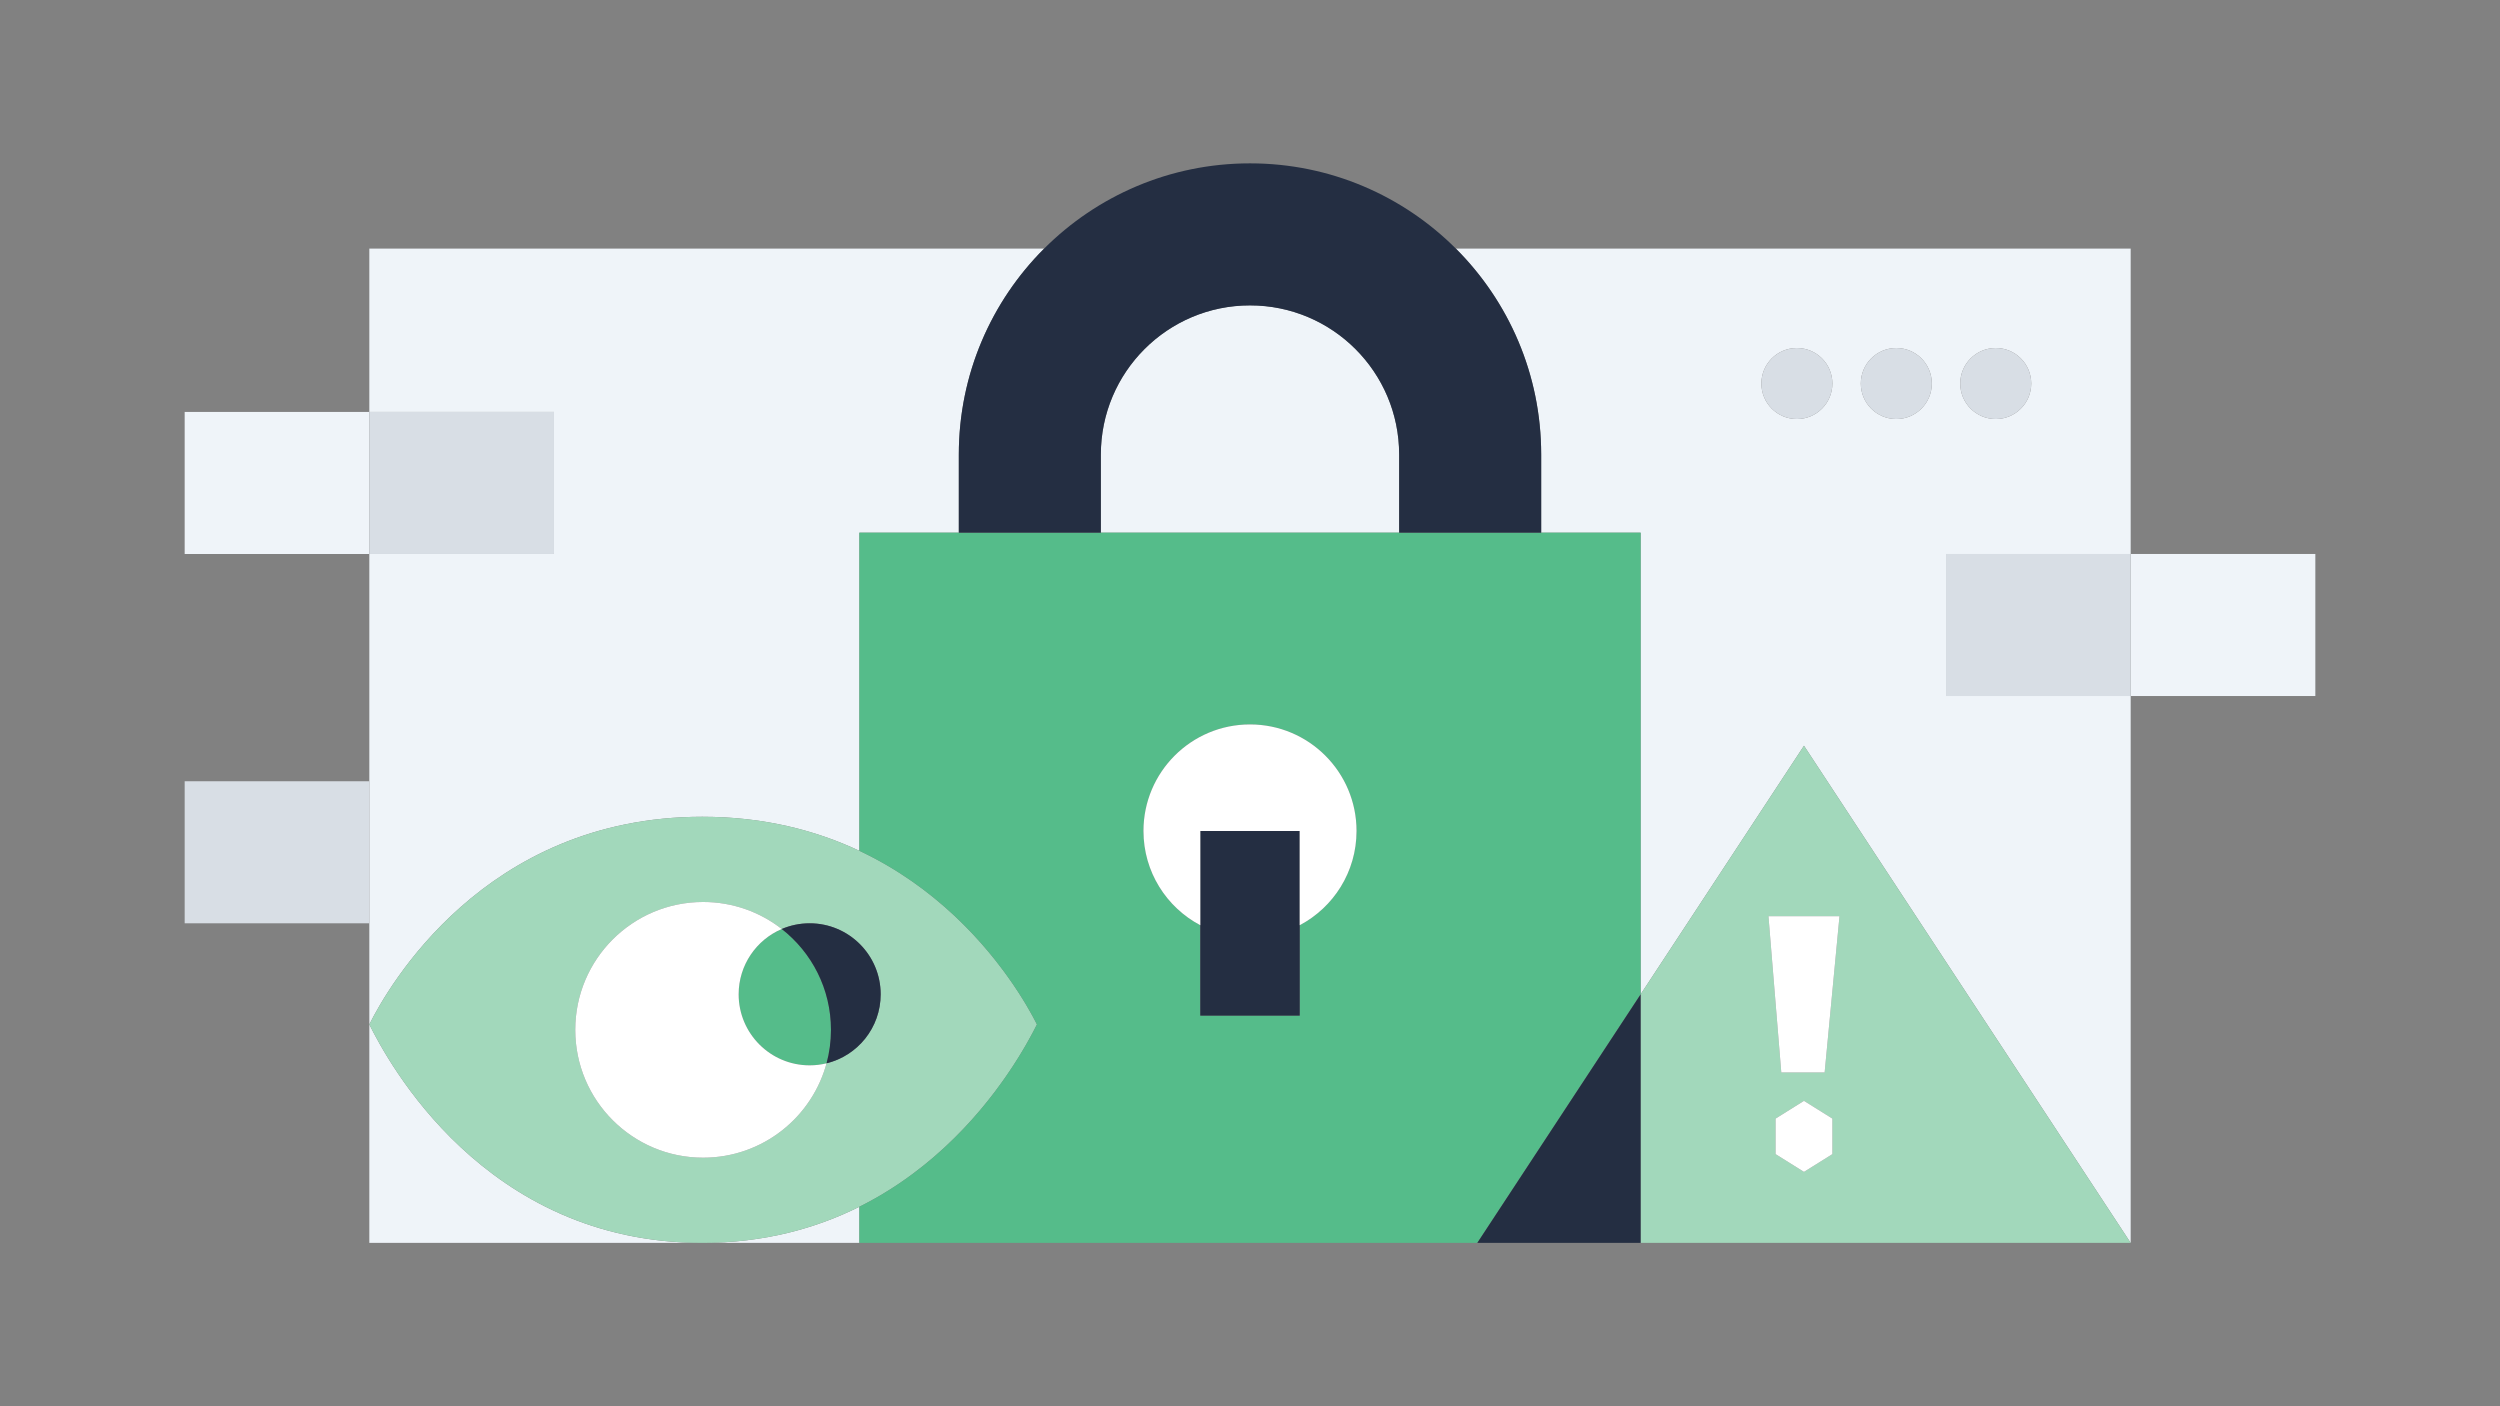 <svg width="320" height="180" viewBox="0 0 320 180" fill="none" xmlns="http://www.w3.org/2000/svg">
<rect x="0" y="0" width="320" height="180" fill="#808080" stroke="none"/>
<g clip-path="url(#clip0_9434_144076)">
<rect width="320" height="180" fill="white" fill-opacity="0.01"/>
<path fill-rule="evenodd" clip-rule="evenodd" d="M122.727 58.182C122.727 47.885 126.903 38.564 133.652 31.818H47.273V52.727H23.637V70.909H47.273V131.128V159.091H89.896H110V154.464C104.448 157.234 97.785 159.091 89.896 159.091C61.941 159.091 49.592 135.775 47.273 131.128C49.592 126.48 61.941 104.545 89.896 104.545C97.785 104.545 104.448 106.292 110 108.905V68.182H122.727V58.182ZM47.273 70.909H70.909V52.727H47.273V70.909Z" fill="#EFF4F9"/>
<path d="M179.091 68.182V58.182C179.091 47.638 170.544 39.091 160 39.091C149.457 39.091 140.909 47.638 140.909 58.182V68.182H179.091Z" fill="#EFF4F9"/>
<path fill-rule="evenodd" clip-rule="evenodd" d="M210 68.182H197.273V58.182C197.273 47.885 193.098 38.564 186.348 31.818H272.727V70.909H249.091V89.091H272.727V159.091L230.909 95.454L210 127.273V68.182ZM230 44.545C227.49 44.545 225.455 46.581 225.455 49.091C225.455 51.601 227.49 53.636 230 53.636C232.511 53.636 234.546 51.601 234.546 49.091C234.546 46.581 232.511 44.545 230 44.545ZM242.727 44.545C240.217 44.545 238.182 46.581 238.182 49.091C238.182 51.601 240.217 53.636 242.727 53.636C245.238 53.636 247.273 51.601 247.273 49.091C247.273 46.581 245.238 44.545 242.727 44.545ZM255.455 44.545C252.944 44.545 250.909 46.581 250.909 49.091C250.909 51.601 252.944 53.636 255.455 53.636C257.965 53.636 260 51.601 260 49.091C260 46.581 257.965 44.545 255.455 44.545Z" fill="#EFF4F9"/>
<path d="M272.727 89.091V70.909H296.364V89.091H272.727Z" fill="#EFF4F9"/>
<path fill-rule="evenodd" clip-rule="evenodd" d="M210 127.273V159.091H272.727L230.909 95.454L210 127.273ZM233.552 137.273H228.004L226.364 117.273H235.455L233.552 137.273ZM230.909 140.909L227.273 143.182V147.727L230.909 150L234.545 147.727V143.182L230.909 140.909Z" fill="#A2D8BB"/>
<path fill-rule="evenodd" clip-rule="evenodd" d="M47.273 131.128C49.592 126.48 61.941 104.545 89.895 104.545C117.85 104.545 130.408 126.48 132.727 131.128C130.408 135.775 117.85 159.091 89.895 159.091C61.941 159.091 49.592 135.775 47.273 131.128ZM103.636 118.182C102.367 118.182 101.158 118.442 100.061 118.912C97.286 116.745 93.793 115.455 90 115.455C80.963 115.455 73.636 122.781 73.636 131.818C73.636 140.856 80.963 148.182 90 148.182C97.554 148.182 103.912 143.063 105.796 136.105C109.774 135.136 112.727 131.549 112.727 127.273C112.727 122.252 108.657 118.182 103.636 118.182Z" fill="#A2D8BB"/>
<path d="M230 44.545C227.49 44.545 225.455 46.581 225.455 49.091C225.455 51.601 227.49 53.636 230 53.636C232.51 53.636 234.546 51.601 234.546 49.091C234.546 46.581 232.51 44.545 230 44.545Z" fill="#D8DEE5"/>
<path d="M70.909 52.727H47.273V70.909H70.909V52.727Z" fill="#D8DEE5"/>
<path d="M47.273 100H23.637V118.182H47.273V100Z" fill="#D8DEE5"/>
<path d="M272.727 89.091H249.091V70.909H272.727V89.091Z" fill="#D8DEE5"/>
<path d="M238.182 49.091C238.182 46.581 240.217 44.545 242.727 44.545C245.238 44.545 247.273 46.581 247.273 49.091C247.273 51.601 245.238 53.636 242.727 53.636C240.217 53.636 238.182 51.601 238.182 49.091Z" fill="#D8DEE5"/>
<path d="M255.455 44.545C252.944 44.545 250.909 46.581 250.909 49.091C250.909 51.601 252.944 53.636 255.455 53.636C257.965 53.636 260 51.601 260 49.091C260 46.581 257.965 44.545 255.455 44.545Z" fill="#D8DEE5"/>
<path fill-rule="evenodd" clip-rule="evenodd" d="M110 68.182V108.905C124.123 115.549 131.063 127.792 132.727 131.128C131.063 134.463 124.123 147.418 110 154.464V159.091H189.091L210 127.273V68.182H110ZM166.364 118.427V130H153.636V118.427C149.311 116.141 146.364 111.596 146.364 106.364C146.364 98.832 152.469 92.727 160 92.727C167.531 92.727 173.636 98.832 173.636 106.364C173.636 111.596 170.689 116.141 166.364 118.427Z" fill="#55BC8A"/>
<path d="M94.545 127.273C94.545 123.521 96.818 120.301 100.061 118.912C103.897 121.907 106.364 126.574 106.364 131.818C106.364 133.302 106.166 134.739 105.796 136.105C105.104 136.274 104.381 136.364 103.636 136.364C98.615 136.364 94.545 132.293 94.545 127.273Z" fill="#55BC8A"/>
<path d="M160 20.909C139.415 20.909 122.727 37.597 122.727 58.182V68.182H140.909V58.182C140.909 47.638 149.456 39.091 160 39.091C170.544 39.091 179.091 47.638 179.091 58.182V68.182H197.273V58.182C197.273 37.597 180.585 20.909 160 20.909Z" fill="#242E42"/>
<path d="M100.061 118.912C101.158 118.442 102.367 118.182 103.636 118.182C108.657 118.182 112.727 122.252 112.727 127.273C112.727 131.549 109.774 135.136 105.796 136.105C106.166 134.739 106.364 133.302 106.364 131.818C106.364 126.574 103.897 121.907 100.061 118.912Z" fill="#242E42"/>
<path d="M210 159.091H189.091L210 127.273V159.091Z" fill="#242E42"/>
<path d="M166.364 130V106.364H153.636V130H166.364Z" fill="#242E42"/>
<path d="M153.636 118.427V106.364H166.364V118.427C170.689 116.141 173.636 111.596 173.636 106.364C173.636 98.832 167.531 92.727 160 92.727C152.469 92.727 146.364 98.832 146.364 106.364C146.364 111.596 149.311 116.141 153.636 118.427Z" fill="white"/>
<path d="M226.364 117.273H235.455L233.553 137.273H228.005L226.364 117.273Z" fill="white"/>
<path d="M227.273 143.182L230.909 140.909L234.546 143.182V147.727L230.909 150L227.273 147.727V143.182Z" fill="white"/>
<path d="M73.636 131.818C73.636 122.781 80.963 115.455 90 115.455C93.794 115.455 97.286 116.745 100.061 118.912C96.818 120.301 94.546 123.521 94.546 127.273C94.546 132.293 98.616 136.364 103.636 136.364C104.381 136.364 105.104 136.274 105.796 136.105C105.813 136.045 105.829 135.985 105.844 135.924C104.023 142.974 97.619 148.182 90 148.182C80.963 148.182 73.636 140.856 73.636 131.818Z" fill="white"/>
</g>
<defs>
<clipPath id="clip0_9434_144076">
<rect width="320" height="180" fill="white"/>
</clipPath>
</defs>
</svg>

